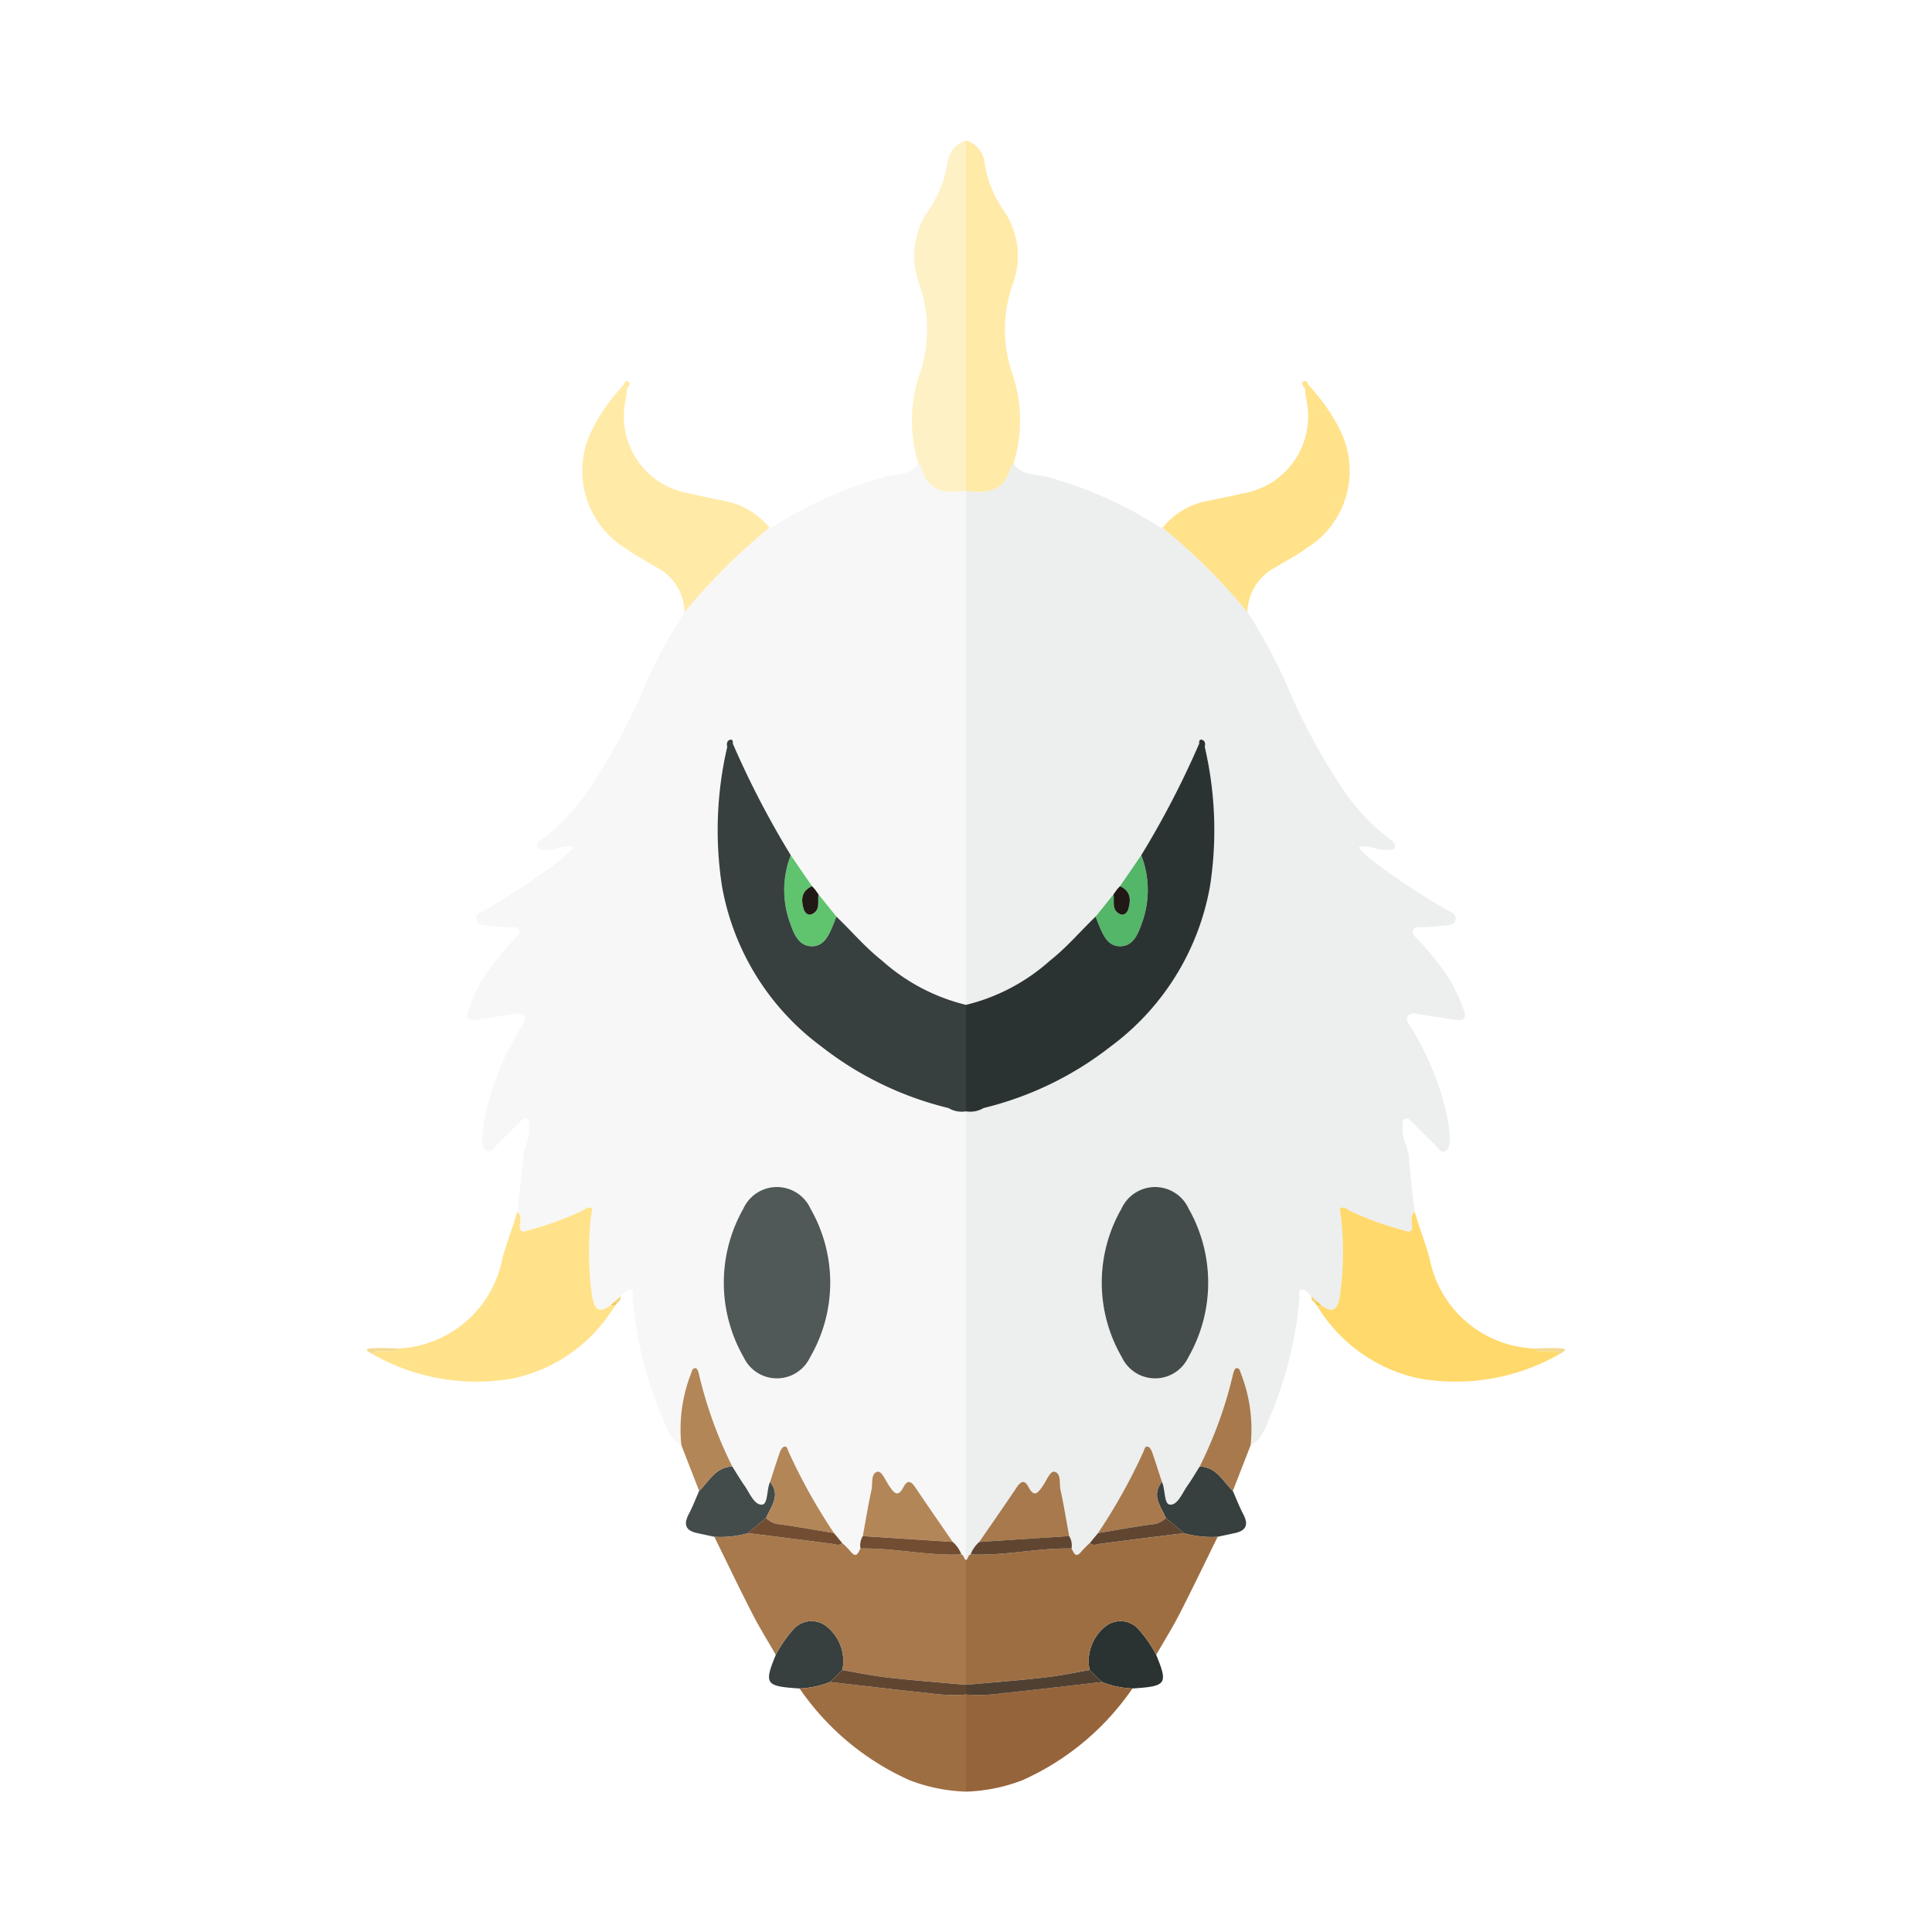 <svg xmlns="http://www.w3.org/2000/svg" width="100%" height="100%" viewBox="-2.72 -2.72 37.44 37.44"><path fill="#edeeee" d="M16.089 27.403a.604.604 0 01.168-.242c.243-.353.488-.704.727-1.06.081-.12.152-.147.227-.004.114.216.187.107.278-.021.071-.102.14-.297.23-.275.13.034.086.232.114.358.065.294.112.593.167.889a.345.345 0 01.045.241c.046.08.078.2.193.055a1.956 1.956 0 01.164-.165l.156-.19a10.946 10.946 0 00.88-1.576c.019-.041.026-.112.086-.098.034.007.068.062.082.103.067.192.128.387.19.58.07.15.039.43.157.44.15.013.238-.226.339-.368.085-.119.158-.246.236-.37a8.144 8.144 0 00.645-1.782c.01-.045.033-.117.061-.122.072-.015.078.066.098.112a2.97 2.97 0 01.184 1.379c.262-.136.306-.42.416-.648a7.547 7.547 0 00.53-2.204c.01-.068-.058-.206.116-.15l.06.06-.003-.003.062.062-.003-.004.127.115.06.059c.234.17.32.084.365-.177a6.113 6.113 0 00.024-1.513c-.005-.066-.038-.176-.013-.19.071-.043.14.032.208.063a6.257 6.257 0 001.014.364c.075.02.156.068.167-.066-.004-.101-.043-.208.05-.293-.04-.346-.092-.69-.11-1.037-.012-.21-.145-.388-.124-.6.006-.056-.019-.126.045-.159.067-.034.106.029.146.067.154.15.304.306.46.456.046.044.082.132.161.102s.098-.114.1-.196a2.56 2.56 0 00-.065-.547 5.522 5.522 0 00-.676-1.643c-.04-.074-.13-.161-.069-.238.065-.08.182-.037.278-.022.22.033.442.07.663.098.148.02.2-.042.14-.187a3.103 3.103 0 00-.297-.636 5.998 5.998 0 00-.606-.751c-.046-.047-.114-.092-.07-.174.035-.063.092-.046.153-.046.144.001.288-.02.432-.03.09-.005.2-.015.227-.102.036-.118-.083-.164-.169-.204a14.269 14.269 0 01-1.392-.92 2.188 2.188 0 01-.315-.29c.144-.057.276.013.412.039a.274.274 0 00.088.005c.072-.01.175.039.203-.062.02-.072-.058-.115-.113-.155a3.984 3.984 0 01-.895-.957 11.878 11.878 0 01-1.089-2.026 10.024 10.024 0 00-.76-1.406 11.738 11.738 0 00-1.643-1.634.15.15 0 01-.057-.01 7.773 7.773 0 00-2.176-.973c-.22-.062-.501-.02-.656-.263l-.056.069c-.121.5-.482.507-.866.464v9.959a3.774 3.774 0 001.627-.857c.323-.255.589-.57.885-.854l.347-.431.072-.101.056-.06-.003.003.412-.6a17.442 17.442 0 001.124-2.163c-.006-.04.002-.087.049-.075.067.017.072.078.058.14a7.113 7.113 0 01.104 2.683 4.93 4.93 0 01-1.929 3.123 6.47 6.47 0 01-2.463 1.192.496.496 0 01-.339.064v8.693c.047-.02.035-.093.089-.107zm2.923-6.698a.715.715 0 011.304-.003 2.906 2.906 0 01-.008 2.881.711.711 0 01-1.286 0 2.877 2.877 0 01-.01-2.878z"/><path fill="#373f3f" d="M21.17 26.172c-.192-.187-.318-.465-.642-.472-.078.124-.151.25-.236.37-.1.142-.19.381-.34.368-.117-.01-.086-.29-.155-.44-.212.26-.02.474.078.7l.351.293a1.878 1.878 0 00.651.07l.336-.072c.228-.05.262-.174.158-.37-.076-.144-.134-.298-.2-.447z"/><path fill="#2b3332" d="M19.319 28.827a.47.47 0 00-.593-.047.856.856 0 00-.33.864l.24.232a1.79 1.79 0 00.59.125l.03-.002c.63-.043.66-.088.43-.65a2.431 2.431 0 00-.367-.522z"/><path fill="#a7794c" d="M21.234 23.795c-.028.006-.051.078-.061.123a8.136 8.136 0 01-.645 1.782c.324.007.45.285.643.472l.345-.885a2.971 2.971 0 00-.184-1.38c-.02-.045-.026-.127-.098-.112z"/><path fill="#f2da91" d="M27.508 23.408c-.172-.012-.346.002-.519.004.157.124.366-.018.524.102.07-.04.185-.092-.005-.106z"/><path fill="#ffd96c" d="M26.99 23.412a2.157 2.157 0 01-2.007-1.747c-.066-.245-.155-.482-.234-.723l-.054-.18c-.092.084-.053.192-.049.293-.011.134-.093.086-.167.066a6.229 6.229 0 01-1.015-.364c-.067-.032-.136-.106-.207-.064-.025.015.008.125.012.19a6.11 6.11 0 01-.023 1.513c-.046.262-.131.347-.364.177l-.08.008a3.049 3.049 0 001.97 1.41 4.058 4.058 0 002.741-.477c-.158-.12-.367.022-.524-.102z"/><path fill="#ffe28a" d="M23.269 5.655a3.657 3.657 0 00-.633-.914c-.016-.043-.051-.099-.09-.073-.055.037-.019.094.022.135.007.068.014.136.023.204a1.512 1.512 0 01-1.23 1.835c-.218.055-.44.093-.66.142a1.45 1.45 0 00-.89.523 11.735 11.735 0 011.642 1.634 1.003 1.003 0 01.556-.873c.2-.124.41-.231.599-.37a1.761 1.761 0 00.66-2.243z"/><path fill="#f1d67e" d="M22.75 22.52l.071-.005-.127-.115a.119.119 0 00.056.12z"/><path fill="#f2cb53" d="M22.75 22.52l.053.061.079-.007-.061-.06z"/><path fill="#f2e5bc" d="M22.578 22.285l.06.06z"/><path fill="#f0dd98" d="M22.635 22.342l.062.062z"/><path fill="#9e6e43" d="M18.396 29.644a.856.856 0 01.33-.864.47.47 0 01.593.047 2.429 2.429 0 01.368.521c.15-.263.312-.52.45-.79.254-.495.494-.997.74-1.496a1.878 1.878 0 01-.65-.072c-.547.07-1.093.136-1.638.209-.068.009-.13.044-.187-.02a1.956 1.956 0 00-.164.165c-.115.145-.147.026-.193-.055-.655-.014-1.3.145-1.956.114-.055.014-.042.087-.089.107v2.42c.503-.045 1.006-.084 1.508-.14.298-.033.592-.097.888-.146z"/><path fill="#96643b" d="M19.226 30.001a1.79 1.79 0 01-.59-.125c-.635.072-1.27.149-1.905.213a3.157 3.157 0 01-.731.029V32a3.334 3.334 0 001.093-.221A5.113 5.113 0 0019.226 30z"/><path fill="#434c4b" d="M19.012 20.705a2.877 2.877 0 00.01 2.879.711.711 0 001.286-.001 2.906 2.906 0 00.007-2.88.715.715 0 00-1.303.002z"/><path fill="#a7794c" d="M17.718 25.801c-.088-.022-.158.173-.23.275-.09.128-.163.238-.277.021-.075-.143-.146-.117-.227.004-.239.356-.484.708-.727 1.06L18 27.048c-.055-.296-.102-.595-.167-.889-.028-.126.017-.324-.115-.358zm2.079.197c-.063-.193-.124-.388-.191-.58-.015-.04-.048-.096-.082-.103-.06-.014-.067.057-.086.098a10.956 10.956 0 01-.88 1.576c.344-.057.687-.117 1.031-.168a.416.416 0 00.285-.124c-.097-.225-.29-.44-.077-.699z"/><path fill="#54b668" d="M18.984 14.453c.206.092.217.26.162.443-.019.063-.077.134-.155.1-.178-.075-.11-.248-.132-.385l-.347.431c.02.055.04.11.063.163.08.192.17.409.403.413.252.004.351-.22.422-.425a1.862 1.862 0 00-.004-1.34l-.412.6z"/><path fill="#ffeaa7" d="M16.866 6.33l.056-.069a2.82 2.82 0 00-.003-1.677 2.643 2.643 0 01-.01-1.807 1.544 1.544 0 00-.205-1.452 2.248 2.248 0 01-.354-.957A.522.522 0 0016 0v6.794c.384.043.745.036.866-.464z"/><path fill="#604631" d="M16.257 27.161a.605.605 0 00-.168.242c.656.031 1.301-.128 1.956-.114a.345.345 0 00-.045-.241l-1.743.113zm3.332-.34c-.344.051-.687.111-1.03.168l-.157.19c.057.064.12.029.187.02.545-.073 1.092-.14 1.637-.209l-.352-.293a.416.416 0 01-.285.124z"/><path fill="#211915" d="M18.985 14.453l-.054.057-.072.101c.021.137-.046.31.132.386.078.033.136-.038.155-.1.055-.184.044-.351-.161-.444z"/><path fill="#3d413c" d="M18.984 14.453h.001l.002-.002-.003.002z"/><path fill="#2b3332" d="M20.627 11.754c.014-.06.009-.122-.058-.139-.047-.012-.055.035-.05.075a17.452 17.452 0 01-1.123 2.163 1.862 1.862 0 01.004 1.34c-.071.205-.17.43-.422.425-.233-.004-.323-.22-.403-.413-.023-.053-.042-.108-.063-.163-.296.284-.562.6-.885.854a3.777 3.777 0 01-1.627.857v2.064a.498.498 0 00.339-.064 6.467 6.467 0 002.463-1.192 4.93 4.93 0 001.929-3.122 7.116 7.116 0 00-.104-2.685z"/><path fill="#1eba67" d="M18.987 14.45l-.056.06z"/><path fill="#4f4032" d="M16.731 30.09c.636-.065 1.27-.142 1.905-.214l-.24-.232c-.296.05-.59.113-.888.146-.501.056-1.005.095-1.508.14v.188a3.157 3.157 0 00.731-.029z"/><path fill="#f7f7f7" d="M16 27.51v-8.693a.496.496 0 01-.34-.064 6.47 6.47 0 01-2.462-1.192 4.93 4.93 0 01-1.929-3.123 7.113 7.113 0 01.104-2.684c-.014-.06-.009-.122.058-.139.047-.012.055.035.05.075a17.442 17.442 0 001.123 2.163l.412.6-.003-.002.056.059.072.1.347.432c.296.284.562.6.885.854a3.774 3.774 0 001.627.857V6.794c-.384.043-.745.036-.866-.464l-.056-.069c-.155.242-.436.2-.656.263a7.773 7.773 0 00-2.176.973.15.15 0 01-.057.01 11.738 11.738 0 00-1.642 1.634 10.024 10.024 0 00-.761 1.406 11.878 11.878 0 01-1.09 2.026 3.984 3.984 0 01-.894.957c-.055.04-.134.083-.113.155.028.1.131.051.203.062a.274.274 0 00.088-.005c.136-.026.268-.096.412-.04a2.188 2.188 0 01-.315.29 14.269 14.269 0 01-1.392.921c-.086.04-.205.086-.168.204.026.087.136.096.226.102.144.01.288.031.432.03.061 0 .118-.017.152.046.045.081-.023.127-.069.173a5.998 5.998 0 00-.606.752 3.103 3.103 0 00-.296.636c-.061.145-.009.206.139.187.222-.028.442-.065.663-.099.096-.014.213-.058.278.023.061.077-.03.164-.07.238a5.522 5.522 0 00-.675 1.643 2.56 2.56 0 00-.066.547c.003.082.022.166.101.196s.115-.058.161-.102c.156-.15.306-.305.46-.456.04-.038.08-.102.146-.067.064.033.04.103.045.159.021.212-.112.39-.123.6-.019.347-.072.691-.11 1.037.092.084.053.192.049.293.011.134.093.086.167.066a6.257 6.257 0 001.015-.365c.067-.03.136-.105.207-.063.025.015-.007.124-.012.19a6.113 6.113 0 00.023 1.513c.046.262.131.347.364.178l.06-.06.128-.114-.003.004.062-.062-.003.003.06-.06c.174-.056.107.082.117.15a7.547 7.547 0 00.529 2.204c.11.229.154.512.416.647a2.97 2.97 0 01.184-1.378c.02-.046.026-.128.098-.113.028.006.051.077.061.123a8.144 8.144 0 00.645 1.782c.078.124.151.25.236.37.1.142.19.381.34.368.117-.01.086-.29.155-.44.063-.193.124-.388.191-.58.015-.04.048-.096.082-.103.06-.014.067.057.086.098a10.946 10.946 0 00.88 1.576l.156.19a1.956 1.956 0 01.164.165c.115.145.147.026.193-.055a.345.345 0 01.045-.241c.055-.296.102-.595.167-.89.028-.125-.017-.323.115-.357.088-.022.158.173.23.275.09.128.163.237.277.021.075-.143.146-.117.227.005.239.355.484.706.727 1.06a.604.604 0 01.168.24c.055.015.042.088.089.108zm-2.631-5.378a2.594 2.594 0 01-.39 1.452.711.711 0 01-1.287-.001 2.906 2.906 0 01-.008-2.88.715.715 0 011.304.002 2.605 2.605 0 01.381 1.427z"/><path fill="#434c4b" d="M10.83 26.172c.192-.187.318-.465.642-.472.078.124.151.25.236.37.1.142.19.381.34.368.117-.01.086-.29.155-.44.212.26.02.474-.078.7l-.351.293a1.878 1.878 0 01-.651.07l-.336-.072c-.228-.05-.262-.174-.158-.37.076-.144.134-.298.2-.447z"/><path fill="#373f3f" d="M12.681 28.827a.47.47 0 01.593-.047.856.856 0 01.33.864l-.24.232a1.79 1.79 0 01-.59.125l-.03-.002c-.63-.043-.66-.088-.43-.65a2.431 2.431 0 01.367-.522z"/><path fill="#b38658" d="M10.766 23.795c.028.006.051.078.061.123a8.136 8.136 0 00.645 1.782c-.324.007-.45.285-.643.472l-.345-.885a2.971 2.971 0 01.184-1.38c.02-.045.026-.127.098-.112z"/><path fill="#f2da91" d="M4.492 23.408c.172-.012.346.002.519.004-.157.124-.366-.018-.524.102-.07-.04-.185-.092.005-.106z"/><path fill="#ffe28a" d="M5.01 23.412a2.157 2.157 0 002.007-1.747c.065-.245.155-.482.234-.723l.054-.18c.092.084.053.192.049.293.011.134.093.086.167.066a6.229 6.229 0 001.015-.364c.067-.032.136-.106.207-.064.025.015-.007.125-.012.19a6.11 6.11 0 00.023 1.513c.046.262.131.347.364.177l.08.008a3.049 3.049 0 01-1.97 1.41 4.058 4.058 0 01-2.741-.477c.158-.12.367.022.524-.102z"/><path fill="#ffeaa7" d="M8.731 5.655a3.657 3.657 0 01.633-.914c.016-.043.051-.099.09-.073.055.037.019.094-.022.135-.007.068-.014.136-.023.204a1.512 1.512 0 001.23 1.835c.218.055.44.093.66.142a1.45 1.45 0 01.89.523 11.735 11.735 0 00-1.642 1.634 1.003 1.003 0 00-.556-.873c-.2-.124-.41-.231-.599-.37a1.761 1.761 0 01-.66-2.243z"/><path fill="#f1d67e" d="M9.25 22.52l-.071-.005.127-.115a.119.119 0 01-.056.12z"/><path fill="#f2cb53" d="M9.25 22.52l-.053.061-.079-.007.061-.06z"/><path fill="#f2e5bc" d="M9.422 22.285l-.06.06z"/><path fill="#f0dd98" d="M9.365 22.342l-.062.062z"/><path fill="#a7794c" d="M13.604 29.644a.856.856 0 00-.33-.864.47.47 0 00-.593.047 2.429 2.429 0 00-.368.521c-.15-.263-.312-.52-.45-.79-.254-.495-.494-.997-.74-1.496a1.878 1.878 0 00.65-.072c.547.07 1.093.136 1.638.209.068.009.13.044.187-.02a1.956 1.956 0 01.164.165c.115.145.147.026.193-.055.655-.014 1.3.145 1.956.114.055.014.042.087.09.107v2.42c-.504-.045-1.007-.084-1.51-.14-.297-.033-.591-.097-.887-.146z"/><path fill="#9e6e43" d="M12.774 30.001a1.79 1.79 0 00.59-.125c.635.072 1.27.149 1.905.213a3.157 3.157 0 00.731.029V32a3.334 3.334 0 01-1.093-.221A5.113 5.113 0 0112.774 30z"/><path fill="#505957" d="M12.988 20.705a2.877 2.877 0 01-.01 2.879.711.711 0 01-1.286-.001 2.906 2.906 0 01-.007-2.88.715.715 0 011.303.002z"/><path fill="#b38658" d="M14.282 25.801c.088-.022.158.173.23.275.09.128.163.238.277.021.075-.143.146-.117.227.004.239.356.484.708.727 1.06L14 27.048c.055-.296.102-.595.167-.889.028-.126-.017-.324.115-.358zm-2.079.197c.063-.193.124-.388.191-.58.015-.04.048-.096.082-.103.06-.014.067.057.086.098a10.956 10.956 0 00.88 1.576c-.344-.057-.687-.117-1.031-.168a.416.416 0 01-.285-.124c.097-.225.29-.44.077-.699z"/><path fill="#60c46f" d="M13.016 14.453c-.206.092-.217.26-.162.443.019.063.077.134.155.1.178-.075.11-.248.132-.385l.347.431c-.02.055-.04.11-.063.163-.08.192-.17.409-.403.413-.252.004-.351-.22-.422-.425a1.862 1.862 0 01.004-1.34l.412.6z"/><path fill="#fef1c6" d="M15.134 6.33l-.056-.069a2.82 2.82 0 01.003-1.677 2.643 2.643 0 00.01-1.807 1.544 1.544 0 01.205-1.452 2.248 2.248 0 00.354-.957A.522.522 0 0116 0v6.794c-.384.043-.745.036-.866-.464z"/><path fill="#724d31" d="M15.743 27.161a.605.605 0 01.168.242c-.656.031-1.301-.128-1.956-.114a.345.345 0 01.045-.241l1.743.113zm-3.332-.34c.344.051.687.111 1.03.168l.157.19c-.057.064-.12.029-.187.02-.545-.073-1.091-.14-1.637-.209l.352-.293a.416.416 0 00.285.124z"/><path fill="#211915" d="M13.015 14.453l.054.057.072.101c-.021.137.046.31-.132.386-.078.033-.136-.038-.155-.1-.055-.184-.044-.351.161-.444z"/><path fill="#3d413c" d="M13.016 14.453h-.001l-.002-.002.003.002z"/><path fill="#373f3f" d="M11.373 11.754c-.014-.06-.009-.122.058-.139.047-.012.055.035.05.075a17.452 17.452 0 001.123 2.163 1.862 1.862 0 00-.004 1.34c.071.205.17.43.422.425.233-.004.323-.22.403-.413.023-.053.042-.108.063-.163.296.284.562.6.885.854a3.777 3.777 0 001.627.857v2.064a.498.498 0 01-.339-.064 6.467 6.467 0 01-2.463-1.192 4.93 4.93 0 01-1.929-3.122 7.116 7.116 0 01.104-2.685z"/><path fill="#1eba67" d="M13.013 14.45l.056.06z"/><path fill="#604631" d="M15.269 30.09c-.636-.065-1.27-.142-1.905-.214l.24-.232c.296.05.59.113.888.146.501.056 1.005.095 1.508.14v.188a3.157 3.157 0 01-.731-.029z"/></svg>